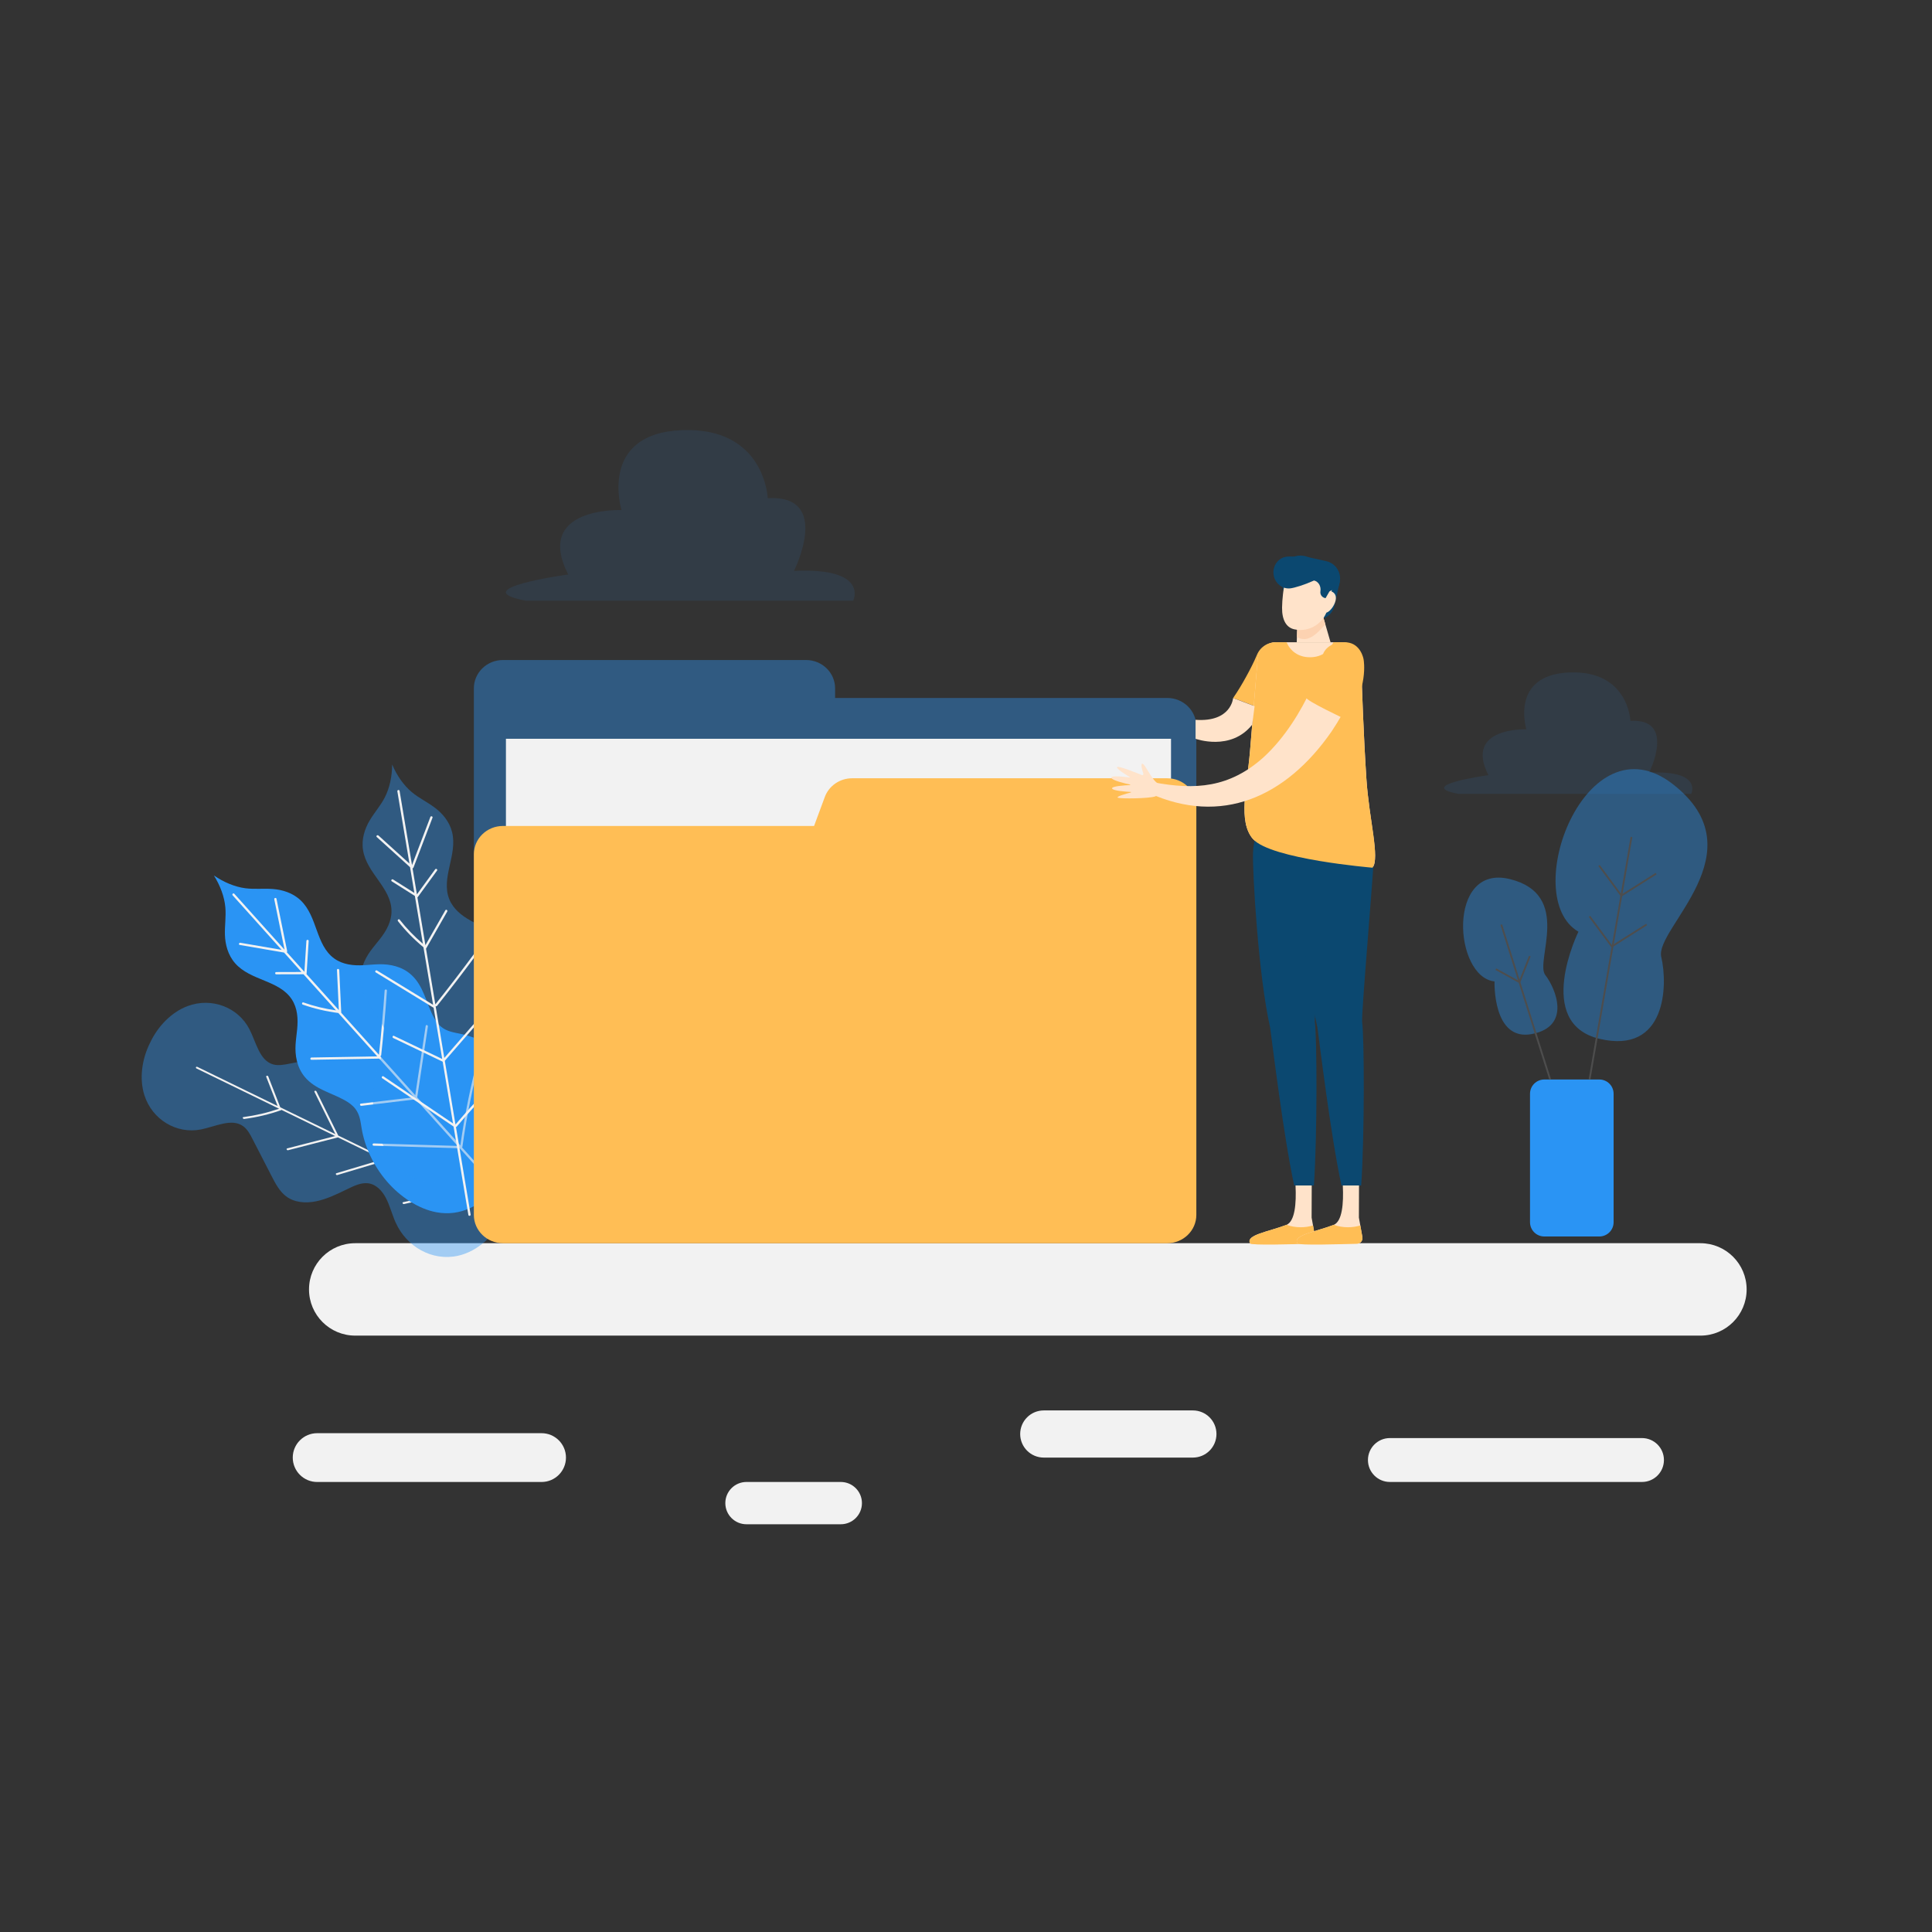 <svg xmlns="http://www.w3.org/2000/svg" xmlns:xlink="http://www.w3.org/1999/xlink" version="1.1" id="Layer_1" x="0px" y="0px" viewBox="0 0 1080 1080" style="enable-background:new 0 0 1080 1080;" xml:space="preserve">
<rect x="0" y="0" width="1080" height="1080" fill="#333333" stroke="none"/>
<style type="text/css">
	.st0{fill:#F2F2F2;}
	.st1{opacity:0.4;}
	.st2{fill:#2A94F4;}
	.st3{fill:#FFBE55;}
	.st4{opacity:0.1;fill:#2A94F4;}
	.st5{opacity:0.4;fill:#2A94F4;}
	.st6{fill:none;stroke:#4D4D4D;stroke-miterlimit:10;}
	.st7{fill:#FFE3CA;}
	.st8{fill:#0B4870;}
	.st9{fill:#FCD2B1;}
</style>
<path class="st0" d="M976.38,720.79c0,14.26-11.56,25.83-25.83,25.83H198.57c-14.26,0-25.83-11.56-25.83-25.83l0,0  c0-14.26,11.56-25.83,25.83-25.83h751.99C964.81,694.97,976.38,706.53,976.38,720.79L976.38,720.79z"/>
<g>
	<g>
		<g class="st1">
			<path class="st2" d="M198.23,589.48c5.64,1.44,9.96,6.08,12.71,11.55c2.74,5.46,4.1,11.75,5.47,17.96c0.87,4,1.86,8.2,4.52,10.91     c3.22,3.26,8.27,3.66,12.93,2.73c4.67-0.92,9.2-2.99,13.84-4.17c14.45-3.67,29.79,2.49,36.27,15.81     c4.92,10.11,3.98,23.91-1.96,34.66c-4.76,11.34-15,20.65-25.98,23.05c-14.48,3.19-28.82-5.03-34.9-18.65     c-1.95-4.37-3.14-9.22-5.31-13.45c-2.16-4.23-5.61-7.93-10.17-8.43c-3.77-0.42-7.68,1.41-11.36,3.21     c-5.73,2.79-11.51,5.62-17.49,6.86c-5.99,1.24-12.32,0.72-16.94-2.82c-3.66-2.8-5.96-7.21-8.16-11.5     c-3.48-6.75-6.96-13.52-10.44-20.28c-1.42-2.78-2.92-5.62-5.32-7.36c-6.37-4.64-15.53,0.21-23.62,1.82     c-13.65,2.69-27.25-5.53-31.59-19.12c-2.91-9.09-1.51-20.03,3.13-29.26c4.34-9.35,12.06-17.24,21-20.59     c13.34-5.01,28.23,0.56,34.59,12.94c3.77,7.34,5.64,17.53,13.22,19.66c2.86,0.81,6.02,0.2,9.08-0.4     c7.46-1.47,14.92-2.92,22.38-4.39C188.88,589.27,193.77,588.34,198.23,589.48z"/>
		</g>
		<path class="st0" d="M202.88,617.43c-0.37-0.65-1.49-0.4-1.12,0.25c5.43,9.58,9.84,19.41,13.14,29.4c0.1,0.32,0.43,0.48,0.72,0.51    c-0.04,0.01-0.08,0.03-0.13,0.04c-8.79-4.28-17.57-8.56-26.36-12.84c-0.01-0.01-0.02-0.01-0.03-0.01    c-4.06-8.22-8.12-16.44-12.19-24.65c-0.33-0.66-1.45-0.41-1.12,0.25c3.89,7.87,7.78,15.74,11.67,23.6c-10.26-5-20.53-10-30.79-15    c-2.24-5.75-4.48-11.5-6.72-17.25c-0.26-0.68-1.38-0.42-1.12,0.25c2.11,5.42,4.23,10.85,6.34,16.27l-6.03-2.94    c-12.94-6.3-25.87-12.61-38.81-18.91c-0.74-0.36-1.18,0.55-0.44,0.91l46.11,22.47c-6.33,2.19-12.97,3.76-19.93,4.69    c-0.75,0.1-0.24,1.13,0.5,1.03c7.17-0.95,14.02-2.58,20.52-4.88c0.12-0.04,0.19-0.11,0.24-0.19l30.02,14.63    c-8.93,2.3-17.86,4.6-26.79,6.89c-0.71,0.18-0.21,1.22,0.5,1.03c9.28-2.39,18.57-4.78,27.85-7.17l25.14,12.25    c-8.66,2.59-17.32,5.18-25.98,7.77c-0.69,0.21-0.2,1.24,0.5,1.03c8.99-2.69,17.99-5.38,26.98-8.07    c10.05,4.9,20.11,9.8,30.16,14.69c1.85,0.9,3.69,1.8,5.54,2.7c-8.62,1.95-17.24,3.91-25.87,5.86c-0.72,0.16-0.22,1.2,0.5,1.03    l26.97-6.11c10.56,5.14,21.11,10.28,31.67,15.43c0.74,0.36,1.18-0.55,0.44-0.91c-10.13-4.93-20.25-9.87-30.38-14.8    c0-0.07-0.01-0.16-0.05-0.25c-4.35-9.02-8.7-18.05-13.06-27.07c-0.32-0.67-1.44-0.42-1.12,0.25c4.21,8.72,8.42,17.45,12.62,26.17    c0,0-0.01,0-0.01,0c-0.05,0.01-0.1,0.02-0.15,0.03l-35.99-17.54c0.23-0.36-0.19-1.01-0.76-0.84c-0.01,0-0.02,0.01-0.03,0.01    c0.07-0.08,0.1-0.2,0.05-0.36C212.77,637.01,208.36,627.1,202.88,617.43z"/>
	</g>
	<g>
		<g>
			<path class="st2" d="M302.38,621.6c2.01,13.97-5.31,24.66-14.14,32.28l-11.49,11.01c-7.99,8.51-18.98,15.36-32.85,12.76     c-9.95-1.86-20.31-8.64-27.82-17.46c-7.53-8.81-12.28-19.47-13.94-29.53c-0.6-3.6-0.95-7.44-3.43-10.73     c-1.6-2.13-3.87-3.7-6.13-4.95c-7.58-4.19-16.44-6.07-22.2-12.96c-4.53-5.44-5.5-12.29-5.15-18.09     c0.36-5.79,1.74-11.29,0.78-17.44c-0.4-2.6-1.25-5.34-2.88-7.82c-7.1-10.87-23.04-10.31-31.71-20.23     c-4.08-4.66-5.51-10.62-5.68-15.83c-0.17-5.23,0.7-10.12,0.23-15.42c-0.52-5.87-2.82-12.09-6.39-17.79     c5.55,3.8,11.68,6.35,17.51,7.13c5.27,0.69,10.2,0.03,15.41,0.43c5.2,0.39,11.09,2.07,15.58,6.35     c9.54,9.08,8.3,24.99,18.85,32.55c2.42,1.73,5.11,2.69,7.69,3.21c6.11,1.22,11.66,0.07,17.47-0.05     c5.81-0.1,12.61,1.15,17.85,5.92c6.65,6.04,8.15,14.98,12.01,22.72c1.15,2.31,2.62,4.65,4.68,6.33     c3.19,2.62,7.01,3.13,10.58,3.88c9.98,2.09,20.43,7.29,28.91,15.19C294.61,600.94,300.94,611.58,302.38,621.6z"/>
		</g>
		<path class="st0" d="M267.66,589.72c-4.48,16.64-7.91,33.52-10.31,50.58c-8.05-8.96-16.1-17.92-24.15-26.88    c0.02-0.04,0.04-0.08,0.05-0.13c1.98-13.16,3.96-26.31,5.94-39.47c0.12-0.8-1.1-1.16-1.22-0.35c-1.95,12.92-3.89,25.84-5.84,38.76    c-6.53-7.27-13.05-14.53-19.58-21.8c0.26-0.05,0.51-0.24,0.54-0.57c1.3-12.01,2.37-24.05,3.2-36.1c0.06-0.82-1.21-0.84-1.27-0.03    c-0.83,11.99-1.89,23.96-3.18,35.91c-7.03-7.83-14.06-15.66-21.09-23.49c0-0.03,0.01-0.04,0.01-0.07    c-0.37-7.94-0.75-15.87-1.12-23.81c-0.04-0.81-1.31-0.85-1.27-0.03c0.35,7.48,0.7,14.95,1.05,22.43l-18.09-20.14    c0.03-0.07,0.05-0.14,0.06-0.22c0.39-6.1,0.77-12.21,1.16-18.31c0.05-0.82-1.22-0.84-1.27-0.03c-0.37,5.76-0.73,11.52-1.1,17.29    c-1.18-1.32-2.36-2.63-3.55-3.95c-2.11-2.35-4.22-4.7-6.33-7.05c0.17-0.13,0.29-0.34,0.23-0.62c-1.99-9.74-3.98-19.48-5.97-29.22    c-0.16-0.8-1.4-0.5-1.24,0.3c1.92,9.4,3.84,18.79,5.76,28.19c-9.37-10.43-18.74-20.86-28.1-31.29c-0.55-0.61-1.46,0.27-0.92,0.88    c9.12,10.16,18.24,20.31,27.36,30.47c-7.68-1.32-15.36-2.64-23.04-3.95c-0.8-0.14-1.16,1.08-0.35,1.22    c8.2,1.41,16.4,2.82,24.6,4.22c0.04,0.01,0.08,0,0.12,0l9.78,10.89c-4.69,0.01-9.39,0.02-14.08,0.04c-0.82,0-0.85,1.27-0.03,1.27    c5.08-0.01,10.16-0.03,15.25-0.04l18.12,20.18c-6.2-0.88-12.26-2.34-18.17-4.43c-0.77-0.27-1.12,0.95-0.35,1.22    c6.45,2.27,13.07,3.81,19.85,4.68l21.78,24.25c-12.25,0.21-24.51,0.42-36.76,0.64c-0.82,0.01-0.85,1.29-0.03,1.27    c12.61-0.22,25.22-0.44,37.83-0.65c0.03,0,0.04-0.01,0.07-0.01l19.4,21.6c-9.89,1.19-19.78,2.37-29.68,3.56    c-0.81,0.1-0.51,1.33,0.3,1.24c10.14-1.21,20.27-2.43,30.41-3.64l22.4,24.94c0.33,0.37,0.67,0.74,1,1.11    c-15.64-0.46-31.29-0.93-46.93-1.39c-0.82-0.02-0.85,1.25-0.03,1.27c16.04,0.47,32.09,0.95,48.13,1.42    c11.16,12.43,22.32,24.85,33.48,37.28c0.55,0.61,1.46-0.27,0.92-0.88c-11.04-12.3-22.09-24.59-33.13-36.89    c0.11-0.1,0.2-0.23,0.22-0.41c2.39-17.17,5.85-34.16,10.35-50.89C269.1,589.28,267.87,588.93,267.66,589.72z"/>
	</g>
	<g>
		<g class="st1">
			<path class="st2" d="M302.66,636.96c-5.79,12.87-17.7,17.97-29.24,19.67l-15.6,3.13c-11.3,2.9-24.26,2.79-34.57-6.84     c-7.4-6.9-12.51-18.18-14.13-29.65c-1.63-11.48,0.07-23.02,4.06-32.41c1.42-3.36,3.19-6.79,2.86-10.9     c-0.21-2.65-1.28-5.2-2.52-7.46c-4.15-7.6-10.63-13.94-11.79-22.84c-0.91-7.02,1.94-13.32,5.35-18.03     c3.41-4.7,7.52-8.6,10.01-14.3c1.05-2.41,1.8-5.18,1.76-8.14c-0.17-12.98-13.93-21.05-15.93-34.07     c-0.95-6.12,1.04-11.92,3.69-16.41c2.65-4.5,6.02-8.17,8.46-12.89c2.7-5.23,4.1-11.72,4.15-18.44     c2.65,6.19,6.45,11.62,10.96,15.41c4.08,3.41,8.6,5.49,12.78,8.62c4.19,3.12,8.25,7.7,9.75,13.71     c3.19,12.78-6.39,25.54-1.54,37.58c1.11,2.75,2.87,5.01,4.77,6.83c4.5,4.3,9.81,6.31,14.77,9.33     c4.96,3.03,10.03,7.74,11.89,14.57c2.38,8.66-1.15,17.01-2.04,25.62c-0.27,2.57-0.28,5.33,0.56,7.86     c1.29,3.92,4.24,6.4,6.85,8.95c7.3,7.11,13.33,17.11,16.26,28.32C307.17,615.36,306.81,627.74,302.66,636.96z"/>
		</g>
		<path class="st0" d="M290.44,591.44c-12.7,11.64-24.65,24.06-35.82,37.17c-1.99-11.88-3.98-23.76-5.97-35.64    c0.04-0.03,0.08-0.05,0.11-0.09c8.72-10.04,17.45-20.09,26.17-30.13c0.53-0.61-0.31-1.57-0.85-0.95    c-8.57,9.86-17.14,19.73-25.71,29.59c-1.61-9.63-3.23-19.27-4.84-28.9c0.25,0.1,0.55,0.07,0.77-0.19    c7.54-9.44,14.89-19.03,22.06-28.76c0.49-0.66-0.57-1.36-1.06-0.7c-7.13,9.68-14.44,19.21-21.94,28.61    c-1.74-10.38-3.48-20.76-5.22-31.14c0.01-0.02,0.03-0.03,0.05-0.05c3.94-6.9,7.88-13.8,11.82-20.7c0.4-0.71-0.65-1.42-1.06-0.7    c-3.71,6.5-7.42,13-11.14,19.5l-4.47-26.7c0.06-0.04,0.12-0.09,0.17-0.15c3.6-4.95,7.2-9.89,10.8-14.84    c0.48-0.66-0.58-1.37-1.06-0.7c-3.4,4.67-6.8,9.34-10.19,14c-0.29-1.74-0.58-3.49-0.88-5.23c-0.52-3.12-1.04-6.23-1.57-9.35    c0.22-0.02,0.43-0.13,0.53-0.4c3.54-9.29,7.09-18.58,10.63-27.87c0.29-0.77-0.91-1.18-1.2-0.41c-3.42,8.96-6.84,17.92-10.25,26.88    c-2.32-13.83-4.63-27.65-6.95-41.48c-0.14-0.81-1.38-0.56-1.25,0.25c2.26,13.46,4.51,26.93,6.77,40.39    c-5.78-5.23-11.55-10.46-17.33-15.69c-0.6-0.54-1.56,0.3-0.95,0.85c6.17,5.58,12.34,11.17,18.5,16.75    c0.03,0.03,0.07,0.04,0.1,0.06l2.42,14.43c-3.97-2.51-7.94-5.01-11.91-7.52c-0.69-0.44-1.4,0.62-0.7,1.06    c4.3,2.71,8.59,5.43,12.89,8.14l4.48,26.75c-4.76-4.07-9.09-8.55-12.97-13.48c-0.51-0.64-1.45,0.2-0.95,0.85    c4.22,5.37,8.99,10.23,14.25,14.59l5.39,32.15c-10.46-6.39-20.92-12.78-31.37-19.17c-0.7-0.43-1.4,0.63-0.7,1.06    c10.76,6.58,21.53,13.15,32.29,19.73c0.02,0.01,0.04,0.01,0.07,0.02l4.8,28.64c-8.99-4.3-17.97-8.6-26.96-12.91    c-0.74-0.35-1.14,0.85-0.41,1.2c9.21,4.41,18.42,8.82,27.63,13.23l5.54,33.06c0.08,0.49,0.16,0.98,0.25,1.47    c-12.96-8.78-25.92-17.55-38.87-26.33c-0.68-0.46-1.38,0.6-0.7,1.06c13.29,9,26.58,18,39.87,27c2.76,16.47,5.52,32.95,8.28,49.42    c0.14,0.81,1.38,0.56,1.25-0.25c-2.73-16.3-5.46-32.6-8.19-48.9c0.15-0.02,0.29-0.09,0.41-0.22    c11.22-13.21,23.25-25.7,36.02-37.41C291.89,591.83,291.05,590.88,290.44,591.44z"/>
	</g>
</g>
<g id="XMLID_2399_">
	<g id="XMLID_2400_">
		<g id="XMLID_2401_">
			<g id="XMLID_2404_" class="st1">
				<g>
					<path class="st2" d="M466.83,390.17v-5.39c0-8.74-7.28-15.83-16.25-15.83H281.14c-8.97,0-16.25,7.09-16.25,15.83v285.5h403.87       V406c0-8.74-7.28-15.83-16.25-15.83H466.83z"/>
				</g>
			</g>
			<g id="XMLID_2403_">
				<rect x="282.82" y="412.98" class="st0" width="371.79" height="260.2"/>
			</g>
			<g id="XMLID_2402_">
				<g>
					<path class="st3" d="M461.07,445.52l-6,16.2H281.14c-8.97,0-16.25,7.09-16.25,15.83v201.58c0,8.74,7.28,15.83,16.25,15.83       h371.37c8.97,0,16.25-7.09,16.25-15.83V450.89c0-8.74-7.28-15.83-16.25-15.83H476.36       C469.51,435.06,463.39,439.24,461.07,445.52z"/>
				</g>
			</g>
		</g>
	</g>
</g>
<path class="st0" d="M316.38,814.8c0,7.53-6.11,13.64-13.64,13.64H177.29c-7.53,0-13.64-6.11-13.64-13.64l0,0  c0-7.53,6.11-13.64,13.64-13.64h125.45C310.27,801.16,316.38,807.27,316.38,814.8L316.38,814.8z"/>
<path class="st0" d="M680.01,801.62c0,7.28-5.9,13.18-13.18,13.18h-83.36c-7.28,0-13.18-5.9-13.18-13.18l0,0  c0-7.28,5.9-13.18,13.18-13.18h83.36C674.11,788.43,680.01,794.34,680.01,801.62L680.01,801.62z"/>
<path class="st0" d="M930.15,816.16c0,6.78-5.49,12.27-12.27,12.27H776.96c-6.78,0-12.27-5.49-12.27-12.27l0,0  c0-6.78,5.49-12.27,12.27-12.27h140.91C924.65,803.89,930.15,809.38,930.15,816.16L930.15,816.16z"/>
<path class="st0" d="M481.83,840.25c0,6.53-5.29,11.82-11.82,11.82h-52.73c-6.53,0-11.82-5.29-11.82-11.82l0,0  c0-6.53,5.29-11.82,11.82-11.82h52.73C476.54,828.43,481.83,833.73,481.83,840.25L481.83,840.25z"/>
<path class="st4" d="M293.96,335.81h183c0,0,9.07-18.67-33.13-16.67c0,0,21.55-42.67-14.66-40.67c0,0-1.54-40-48.21-38  s-33.53,44.67-33.53,44.67s-49.13-2-29.8,36C317.63,321.14,258.96,329.14,293.96,335.81z"/>
<path class="st4" d="M815.18,443.77h130.26c0,0,6.46-13.29-23.58-11.86c0,0,15.34-30.37-10.44-28.95c0,0-1.1-28.47-34.31-27.05  c-33.22,1.42-23.87,31.79-23.87,31.79s-34.97-1.42-21.21,25.62C832.03,433.33,790.27,439.02,815.18,443.77z"/>
<path class="st2" d="M902.02,683.22c0,4.41-3.57,7.98-7.98,7.98h-30.77c-4.41,0-7.98-3.57-7.98-7.98v-71.79  c0-4.41,3.57-7.98,7.98-7.98h30.77c4.41,0,7.98,3.57,7.98,7.98V683.22z"/>
<path class="st5" d="M882.35,520.83c0,0-25.19,51.2,11.92,59.91s38.18-29.9,34.38-45.81c-3.8-15.92,55.08-58.7,6.52-96.55  C886.6,400.52,848.75,501.3,882.35,520.83z"/>
<path class="st5" d="M835.45,548.62c0,0-1.19,33.69,20.93,29.41c22.11-4.28,13.34-25.35,7.44-33.01s15.48-44.97-19.85-53.62  S812.62,546.22,835.45,548.62z"/>
<line class="st6" x1="839.22" y1="516.86" x2="866.57" y2="603.46"/>
<polyline class="st6" points="855.18,534.49 849.38,549.03 836.19,541.76 "/>
<line class="st6" x1="912.01" y1="467.86" x2="888.55" y2="603.46"/>
<polyline class="st6" points="925.77,488.37 906.34,500.65 893.87,483.81 "/>
<polyline class="st6" points="920.46,516.81 901.02,529.08 888.55,512.25 "/>
<g>
	<path class="st3" d="M689.31,390.22c0.02-0.03,0.04-0.05,0.06-0.08c2.6-3.8,5-7.77,7.22-11.84c2.2-3.97,4.44-8.39,6.01-12.14   l0.08-0.19c0.13-0.3,0.27-0.6,0.42-0.89c2.92-5.54,9.78-7.67,15.32-4.75c5.54,2.92,7.67,9.78,4.75,15.32   c-2.74,5.2-5.39,9.45-8.41,13.93c-2.05,2.95-4.23,5.82-6.47,8.64C706.62,396.43,693.31,391.66,689.31,390.22z"/>
	<path class="st7" d="M700.42,469c9.87,11.32,66.83,16.05,66.83,16.05c4.2-4.88-1.94-27.06-3.42-49.57   c-1.6-24.34-2.53-51.21-2.95-65.72c-0.17-5.99-5.08-10.74-11.07-10.74h-36.15c-5.57,0-10.21,4.25-10.67,9.8   c-0.95,11.49-2.6,31.47-4.23,51.05C697.11,439.75,691.89,459.22,700.42,469z"/>
	<path class="st7" d="M733.28,658.24l-0.08,22.4l1.95,10.91c0.34,1.89-1.06,3.64-2.98,3.7c-9.17,0.28-32.66,0.9-33.29-0.12   c-2.95-4.78,10.4-6.61,20.16-10.4c9.77-3.78,3.03-40.86,3.03-40.86L733.28,658.24z"/>
	<path class="st3" d="M719.04,684.74c0.05-0.02,0.1-0.06,0.15-0.08c2.33,0.87,4.95,1.38,7.9,1.38c2.53,0,4.82-0.37,6.9-1.01   l1.16,6.53c0.34,1.89-1.06,3.64-2.98,3.7c-9.17,0.28-32.66,0.9-33.29-0.12C695.93,690.36,709.27,688.52,719.04,684.74z"/>
	<path class="st8" d="M735.01,571.29c1.2,8.57,1.39,63.49-0.53,91.39h-11.01c-5.91-27.06-12.24-79.52-13.41-87.9   c-0.02-0.11-0.02-0.21-0.04-0.32c-6.58-29.12-9.85-85.81-9.59-97.3c0.35-15.57,10.45-27.97,22.55-27.7   c12.1,0.27,21.62,13.12,21.27,28.69C744.02,487.94,734.45,567.23,735.01,571.29z"/>
	<path class="st7" d="M759.71,658.24l-0.08,22.4l1.95,10.91c0.34,1.89-1.06,3.64-2.98,3.7c-9.17,0.28-32.66,0.9-33.29-0.12   c-2.95-4.78,10.4-6.61,20.16-10.4c9.77-3.78,3.03-40.86,3.03-40.86L759.71,658.24z"/>
	<path class="st3" d="M745.47,684.74c0.05-0.02,0.1-0.06,0.15-0.08c2.33,0.87,4.95,1.38,7.9,1.38c2.53,0,4.82-0.37,6.9-1.01   l1.16,6.53c0.34,1.89-1.06,3.64-2.98,3.7c-9.17,0.28-32.66,0.9-33.29-0.12C722.36,690.36,735.71,688.52,745.47,684.74z"/>
	<path class="st8" d="M761.45,571.29c1.2,8.57,1.39,63.49-0.53,91.39H749.9c-5.91-27.06-12.24-79.52-13.41-87.9   c-0.01-0.11-0.02-0.21-0.03-0.32c-6.58-29.12-12.46-86.18-12.2-97.66c0.35-15.57,13.06-27.61,25.16-27.34   c12.1,0.27,19,12.76,18.65,28.33C767.84,487.58,760.88,567.23,761.45,571.29z"/>
	<path class="st3" d="M713.32,359.02h5.87c2.05,4.73,6.37,8.39,13.09,8.39c6.73,0,11.05-3.66,13.09-8.39h5.36   c5.48,0,9.97,4.33,10.12,9.81c0.41,14.27,1.34,41.78,2.98,66.65c1.48,22.51,7.63,43.43,3.42,49.57c0,0-56.96-4.73-66.83-16.05   c-8.53-9.79-3.31-29.25-1.65-49.12c1.64-19.77,3.31-39.95,4.25-51.39C703.46,363.13,707.94,359.02,713.32,359.02z"/>
	<path class="st8" d="M733.83,345.87l0.68,0.15c5.16,1.15,10.27-2.11,11.42-7.27l3.07-13.81l-10.02-2.23L733.83,345.87z"/>
	<g>
		<polygon class="st7" points="724.88,359.02 743.78,359.02 738.33,340.18 725.45,341.77   "/>
	</g>
	<path class="st9" d="M725.45,341.77l12.88-1.59l2.54,8.78c-2.88,3.25-7.16,8.3-11.85,8.3c-1.49,0-2.84-0.42-4.06-1.19   L725.45,341.77z"/>
	<path class="st7" d="M723.5,351.79L723.5,351.79c8.49,1.89,16.9-3.46,18.78-11.95l3.81-17.12l-26.35-5.86   c0,0-2.97,13.36-3.06,22.81C716.61,346.76,719.17,350.83,723.5,351.79z"/>
	<path class="st7" d="M738.53,335.61c-0.74,3.34,0.25,6.4,2.23,6.84c1.97,0.44,5.12-3.46,5.86-6.8c0.74-3.34-1.2-4.86-3.17-5.3   S739.28,332.27,738.53,335.61z"/>
	<path class="st8" d="M716.34,323.49c-0.14-2.27,0.23-4.54,1.08-6.65l0,0c2.12-5.23,7.97-7.48,13.3-5.62   c0.54,0.19,1.12,0.35,1.73,0.49l8.9,1.97c5.35,1.19,8.72,6.48,7.53,11.83l-0.46,2.07l-5.27,3.06l-2.15,3.74l-0.35-0.08   c-1.7-0.38-2.79-2.01-2.53-3.7c0.44-2.79-0.95-5.52-3.71-6.14l-7.89-1.76c-4.81-1.07-7.88,0.96-8.68,4.55l-0.43,3.1L716.34,323.49z   "/>
	<path class="st8" d="M742.96,317.25c0.6,4.88-16.95,11.07-21.57,11.64c-4.63,0.57-8.87-2.92-9.47-7.81   c-0.6-4.88,2.66-9.3,7.29-9.88S742.35,312.37,742.96,317.25z"/>
	<path class="st7" d="M761.59,373.92c-2.9,9.4-8.9,22.54-17.23,34.97c-25.78,37.16-61.84,52.53-101.86,34.5   c-1.64-0.74-2.37-2.66-1.63-4.3c0.63-1.4,2.13-2.14,3.57-1.86l0.17,0.03c23.59,4.52,42.79,3.07,61.71-13.93   c24.69-22.59,34.84-59.85,33.67-56.22c1.92-5.95,8.31-9.22,14.26-7.29C760.14,361.72,763.4,368.01,761.59,373.92z"/>
	<g>
		<path class="st3" d="M730.15,389.89c4.95-8.95,9.68-24.83,9.68-24.83s2.56-6.63,12.77-5.99c8.16,0.51,9.64,9.43,9.64,9.43    c0.23,1.23,2.67,15.94-9.44,33.9C752.79,402.39,729.32,391.39,730.15,389.89z"/>
	</g>
	<path class="st7" d="M647.1,437.84c-3.32-1.93-7.29-11.37-8.62-10.91c-0.95,0.33,0.03,3.72,0.66,5.6c0.07,0.22,0.01,0.46-0.16,0.62   c-0.17,0.16-0.41,0.2-0.63,0.12c-3.5-1.43-13.32-5.34-13.89-4.45c-0.57,0.91,5.14,4.39,7.07,5.53c0.06,0.03,0.08,0.11,0.06,0.17   c-0.02,0.06-0.09,0.1-0.15,0.09c-2.48-0.34-10.55-1.32-10.21,0.18c0.32,1.43,7.65,3.17,10.49,3.79c0.07,0.02,0.12,0.08,0.11,0.15   c-0.01,0.07-0.06,0.13-0.14,0.13c-2.89,0.13-10.3,0.6-10.03,1.88c0.28,1.3,7.78,1.83,10.46,1.97c0.07,0,0.13,0.06,0.13,0.13   c0.01,0.07-0.04,0.13-0.11,0.15c-2.38,0.62-8.49,2.31-7.25,2.91c1.53,0.74,17.56,0.45,20.78-0.67   C648.92,444.13,647.1,437.84,647.1,437.84z"/>
	<path class="st7" d="M689.31,390.22c0,0-0.97,13.56-20.98,12.17v10.59c0,0,19.65,7.21,31.66-7.89l1.34-10.34L689.31,390.22z"/>
</g>
</svg>